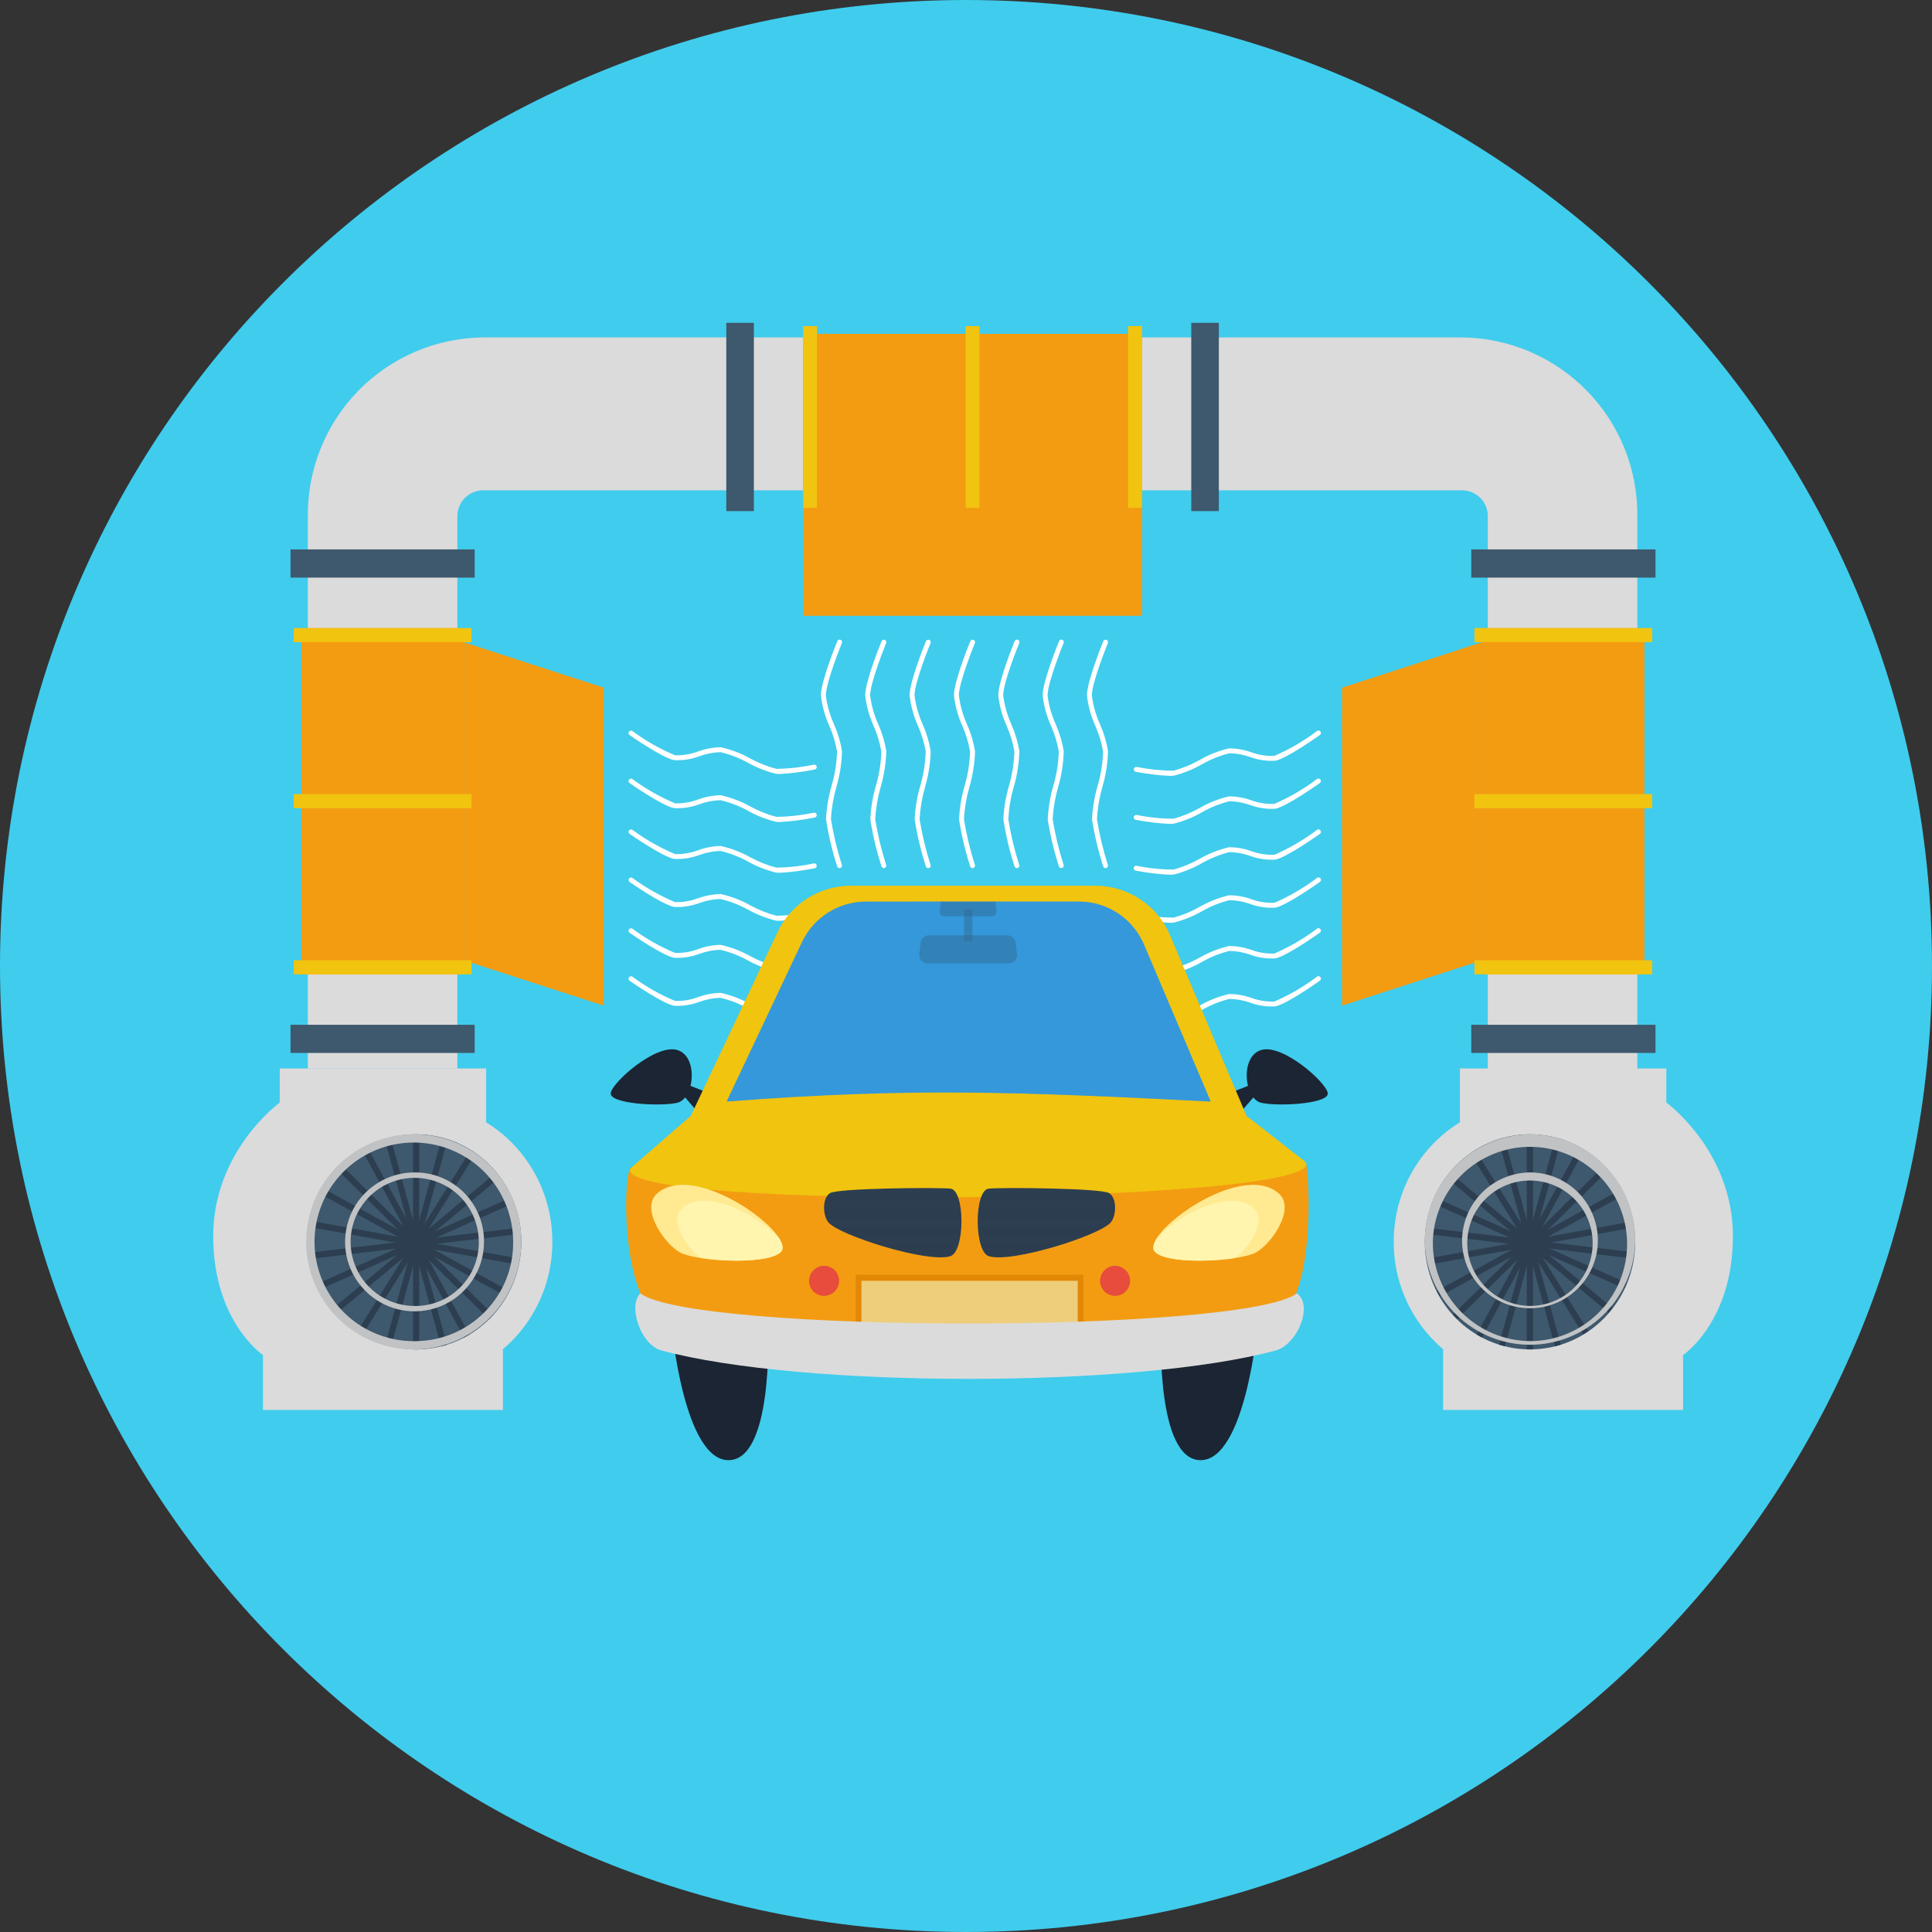 <svg width="40" height="40" viewBox="0 0 40 40" fill="none" xmlns="http://www.w3.org/2000/svg">
<rect x="0" y="0" width="40" height="40" fill="#333333" stroke="none"/>
<path d="M40 20C40 8.954 31.046 0 20 0C8.954 0 0 8.954 0 20C0 31.046 8.954 40 20 40C31.046 40 40 31.046 40 20Z" fill="#40CCED"/>
<path d="M16.147 21.111C16.119 21.111 16.091 21.11 16.063 21.106C15.864 21.057 15.672 20.982 15.492 20.882C15.31 20.781 15.116 20.705 14.913 20.658C14.768 20.664 14.624 20.691 14.488 20.74C14.319 20.804 14.138 20.833 13.957 20.824C13.713 20.776 13.063 20.325 13.036 20.306C13.03 20.302 13.025 20.297 13.022 20.292C13.018 20.286 13.016 20.28 13.014 20.273C13.013 20.266 13.013 20.26 13.015 20.253C13.016 20.247 13.019 20.24 13.023 20.235C13.027 20.229 13.032 20.225 13.037 20.221C13.043 20.217 13.049 20.215 13.056 20.214C13.062 20.212 13.069 20.213 13.076 20.214C13.082 20.215 13.089 20.218 13.094 20.222C13.367 20.424 13.663 20.592 13.976 20.723C14.141 20.728 14.305 20.701 14.459 20.642C14.608 20.588 14.764 20.559 14.922 20.556C15.137 20.604 15.344 20.683 15.536 20.791C15.707 20.884 15.889 20.956 16.077 21.005C16.336 21.001 16.594 20.971 16.847 20.918C16.854 20.916 16.86 20.916 16.867 20.917C16.874 20.918 16.881 20.921 16.886 20.924C16.892 20.928 16.897 20.933 16.901 20.939C16.905 20.944 16.907 20.951 16.909 20.957C16.91 20.964 16.91 20.971 16.909 20.978C16.907 20.985 16.904 20.991 16.9 20.997C16.896 21.002 16.891 21.007 16.886 21.011C16.88 21.014 16.873 21.017 16.866 21.018C16.629 21.066 16.389 21.097 16.147 21.111Z" fill="white"/>
<path d="M16.147 20.117C16.119 20.117 16.09 20.115 16.062 20.112C15.863 20.062 15.671 19.987 15.491 19.888C15.309 19.787 15.114 19.711 14.912 19.664C14.767 19.669 14.623 19.697 14.487 19.746C14.318 19.811 14.137 19.839 13.956 19.83C13.712 19.782 13.062 19.331 13.035 19.312C13.029 19.308 13.024 19.303 13.021 19.297C13.017 19.292 13.015 19.285 13.014 19.279C13.012 19.272 13.012 19.265 13.014 19.259C13.015 19.252 13.018 19.246 13.022 19.241C13.03 19.23 13.042 19.222 13.055 19.22C13.068 19.217 13.082 19.22 13.093 19.228C13.366 19.429 13.663 19.598 13.975 19.729C14.14 19.734 14.305 19.707 14.459 19.648C14.607 19.594 14.763 19.565 14.921 19.562C15.136 19.61 15.343 19.689 15.535 19.796C15.706 19.89 15.888 19.962 16.076 20.011C16.335 20.007 16.593 19.978 16.846 19.923C16.853 19.922 16.86 19.922 16.866 19.923C16.873 19.924 16.88 19.926 16.886 19.93C16.891 19.934 16.896 19.939 16.9 19.945C16.904 19.95 16.907 19.957 16.908 19.963C16.909 19.97 16.909 19.977 16.908 19.984C16.906 19.991 16.904 19.997 16.899 20.002C16.896 20.008 16.89 20.013 16.885 20.017C16.879 20.02 16.872 20.023 16.866 20.024C16.629 20.072 16.388 20.103 16.147 20.117Z" fill="white"/>
<path d="M16.146 19.064C16.118 19.065 16.09 19.063 16.062 19.06C15.863 19.01 15.671 18.935 15.491 18.836C15.309 18.734 15.114 18.659 14.911 18.612C14.766 18.617 14.623 18.645 14.487 18.694C14.317 18.758 14.136 18.787 13.956 18.777C13.711 18.73 13.062 18.279 13.034 18.26C13.024 18.252 13.017 18.24 13.015 18.227C13.013 18.214 13.016 18.201 13.024 18.19C13.031 18.179 13.043 18.172 13.056 18.169C13.068 18.166 13.082 18.169 13.093 18.176C13.366 18.377 13.662 18.546 13.975 18.677C14.14 18.682 14.304 18.654 14.458 18.595C14.607 18.542 14.763 18.513 14.921 18.51C15.136 18.558 15.343 18.636 15.535 18.744C15.706 18.838 15.887 18.91 16.076 18.959C16.334 18.955 16.592 18.925 16.846 18.871C16.852 18.87 16.859 18.869 16.866 18.871C16.873 18.872 16.879 18.874 16.885 18.878C16.891 18.882 16.896 18.887 16.9 18.892C16.903 18.898 16.906 18.904 16.907 18.911C16.909 18.918 16.909 18.925 16.907 18.932C16.906 18.938 16.903 18.945 16.899 18.95C16.895 18.956 16.89 18.961 16.884 18.964C16.878 18.968 16.872 18.97 16.865 18.971C16.628 19.02 16.388 19.051 16.146 19.064Z" fill="white"/>
<path d="M16.147 18.07C16.119 18.07 16.091 18.069 16.063 18.065C15.864 18.016 15.672 17.941 15.492 17.841C15.311 17.74 15.116 17.664 14.913 17.617C14.768 17.623 14.624 17.65 14.488 17.699C14.319 17.764 14.138 17.792 13.957 17.783C13.713 17.735 13.063 17.284 13.036 17.265C13.03 17.261 13.025 17.256 13.022 17.251C13.018 17.245 13.016 17.239 13.014 17.232C13.013 17.225 13.013 17.218 13.015 17.212C13.016 17.205 13.019 17.199 13.023 17.194C13.031 17.183 13.043 17.175 13.056 17.173C13.069 17.17 13.083 17.173 13.094 17.181C13.367 17.383 13.663 17.551 13.976 17.683C14.141 17.687 14.305 17.66 14.46 17.601C14.608 17.547 14.764 17.518 14.922 17.515C15.137 17.563 15.344 17.642 15.536 17.75C15.707 17.843 15.889 17.915 16.077 17.964C16.336 17.96 16.594 17.931 16.847 17.877C16.854 17.875 16.861 17.875 16.867 17.876C16.874 17.877 16.881 17.88 16.886 17.884C16.892 17.887 16.897 17.892 16.901 17.898C16.905 17.904 16.907 17.91 16.909 17.917C16.91 17.923 16.91 17.93 16.909 17.937C16.907 17.944 16.904 17.95 16.9 17.956C16.896 17.961 16.891 17.966 16.886 17.97C16.88 17.973 16.873 17.976 16.866 17.977C16.629 18.025 16.389 18.056 16.147 18.07Z" fill="white"/>
<path d="M16.147 17.019C16.119 17.019 16.091 17.018 16.063 17.014C15.864 16.965 15.672 16.89 15.492 16.79C15.311 16.689 15.116 16.613 14.913 16.567C14.768 16.572 14.625 16.599 14.488 16.648C14.319 16.713 14.138 16.741 13.957 16.732C13.713 16.685 13.063 16.233 13.036 16.214C13.03 16.21 13.025 16.205 13.022 16.2C13.018 16.194 13.016 16.188 13.014 16.181C13.013 16.174 13.013 16.168 13.015 16.161C13.016 16.155 13.019 16.148 13.023 16.143C13.031 16.132 13.043 16.124 13.056 16.122C13.069 16.119 13.083 16.122 13.094 16.13C13.367 16.332 13.664 16.5 13.976 16.632C14.141 16.637 14.305 16.609 14.46 16.55C14.608 16.496 14.764 16.467 14.922 16.464C15.137 16.512 15.344 16.591 15.536 16.698C15.707 16.792 15.889 16.864 16.077 16.913C16.336 16.909 16.594 16.88 16.847 16.826C16.854 16.824 16.861 16.824 16.867 16.825C16.874 16.826 16.881 16.829 16.886 16.832C16.892 16.836 16.897 16.841 16.901 16.847C16.905 16.852 16.907 16.859 16.909 16.866C16.91 16.872 16.91 16.879 16.909 16.886C16.907 16.893 16.904 16.899 16.9 16.905C16.896 16.91 16.891 16.915 16.886 16.919C16.88 16.922 16.873 16.925 16.866 16.926C16.629 16.974 16.389 17.005 16.147 17.019Z" fill="white"/>
<path d="M16.148 16.025C16.119 16.025 16.091 16.023 16.063 16.02C15.864 15.971 15.672 15.895 15.492 15.796C15.31 15.695 15.115 15.619 14.913 15.572C14.768 15.578 14.624 15.605 14.488 15.654C14.319 15.719 14.138 15.747 13.957 15.738C13.713 15.69 13.063 15.239 13.036 15.22C13.03 15.216 13.025 15.211 13.022 15.206C13.018 15.2 13.016 15.194 13.014 15.187C13.013 15.18 13.013 15.174 13.015 15.167C13.016 15.16 13.019 15.154 13.023 15.149C13.031 15.138 13.043 15.13 13.056 15.128C13.069 15.125 13.083 15.128 13.094 15.136C13.367 15.338 13.663 15.506 13.976 15.637C14.141 15.642 14.305 15.614 14.46 15.556C14.608 15.502 14.764 15.473 14.922 15.47C15.137 15.518 15.344 15.597 15.536 15.705C15.707 15.798 15.889 15.87 16.077 15.919C16.336 15.915 16.594 15.886 16.847 15.832C16.854 15.83 16.861 15.83 16.867 15.831C16.874 15.832 16.881 15.835 16.886 15.838C16.892 15.842 16.897 15.847 16.901 15.853C16.905 15.858 16.907 15.865 16.909 15.872C16.91 15.878 16.91 15.885 16.909 15.892C16.907 15.899 16.904 15.905 16.9 15.911C16.896 15.916 16.891 15.921 16.886 15.925C16.88 15.928 16.873 15.931 16.866 15.932C16.629 15.98 16.389 16.011 16.148 16.025Z" fill="white"/>
<path d="M24.215 21.149C23.98 21.138 23.745 21.11 23.513 21.065C23.506 21.064 23.5 21.061 23.495 21.057C23.489 21.054 23.484 21.049 23.48 21.043C23.473 21.032 23.47 21.018 23.473 21.005C23.475 20.991 23.483 20.98 23.494 20.972C23.506 20.965 23.519 20.962 23.533 20.964C23.784 21.015 24.041 21.041 24.297 21.042C24.485 20.991 24.666 20.916 24.835 20.821C25.026 20.711 25.232 20.63 25.446 20.58C25.602 20.58 25.758 20.607 25.906 20.66C26.059 20.716 26.222 20.742 26.386 20.735C26.698 20.6 26.992 20.428 27.264 20.223C27.269 20.218 27.276 20.215 27.282 20.213C27.289 20.211 27.296 20.21 27.303 20.211C27.311 20.212 27.317 20.215 27.323 20.218C27.329 20.222 27.335 20.227 27.339 20.233C27.343 20.238 27.346 20.245 27.347 20.252C27.349 20.259 27.348 20.266 27.347 20.273C27.345 20.28 27.342 20.287 27.338 20.292C27.334 20.298 27.329 20.303 27.323 20.306C27.295 20.326 26.649 20.785 26.407 20.835C26.227 20.847 26.047 20.82 25.879 20.757C25.743 20.71 25.6 20.684 25.456 20.681C25.255 20.731 25.061 20.808 24.881 20.912C24.703 21.013 24.512 21.091 24.313 21.143C24.281 21.148 24.248 21.15 24.215 21.149Z" fill="white"/>
<path d="M24.216 20.156C23.98 20.144 23.745 20.116 23.513 20.071C23.5 20.068 23.489 20.06 23.482 20.049C23.475 20.038 23.472 20.024 23.475 20.011C23.477 19.998 23.485 19.987 23.495 19.979C23.506 19.971 23.52 19.968 23.533 19.97C23.785 20.021 24.041 20.047 24.298 20.048C24.485 19.997 24.666 19.923 24.836 19.827C25.026 19.717 25.232 19.636 25.446 19.586C25.602 19.586 25.758 19.613 25.906 19.666C26.059 19.723 26.223 19.748 26.386 19.741C26.698 19.606 26.993 19.434 27.264 19.229C27.27 19.224 27.276 19.221 27.283 19.219C27.289 19.217 27.297 19.216 27.304 19.217C27.311 19.218 27.317 19.221 27.323 19.224C27.33 19.228 27.335 19.233 27.339 19.238C27.343 19.244 27.346 19.251 27.347 19.258C27.349 19.265 27.349 19.272 27.347 19.279C27.346 19.286 27.343 19.293 27.338 19.298C27.334 19.304 27.329 19.309 27.323 19.312C27.295 19.332 26.649 19.791 26.407 19.842C26.227 19.853 26.047 19.826 25.879 19.764C25.743 19.716 25.601 19.69 25.457 19.687C25.255 19.737 25.061 19.814 24.881 19.918C24.703 20.02 24.512 20.097 24.313 20.149C24.281 20.154 24.248 20.156 24.216 20.156Z" fill="white"/>
<path d="M24.215 19.105C23.98 19.094 23.745 19.066 23.513 19.021C23.506 19.02 23.5 19.017 23.495 19.013C23.489 19.01 23.484 19.005 23.48 18.999C23.477 18.994 23.474 18.987 23.473 18.981C23.471 18.974 23.471 18.967 23.473 18.961C23.474 18.954 23.477 18.948 23.48 18.942C23.484 18.937 23.489 18.932 23.494 18.928C23.5 18.924 23.506 18.922 23.513 18.92C23.519 18.919 23.526 18.919 23.533 18.92C23.784 18.971 24.041 18.997 24.297 18.998C24.485 18.947 24.666 18.873 24.835 18.777C25.026 18.667 25.232 18.586 25.446 18.536C25.602 18.536 25.758 18.563 25.906 18.616C26.059 18.673 26.223 18.698 26.386 18.691C26.698 18.556 26.992 18.384 27.264 18.179C27.269 18.174 27.276 18.171 27.283 18.168C27.29 18.166 27.297 18.166 27.304 18.166C27.311 18.167 27.318 18.17 27.324 18.173C27.33 18.177 27.336 18.182 27.34 18.188C27.344 18.194 27.347 18.201 27.348 18.208C27.35 18.215 27.349 18.222 27.348 18.229C27.346 18.236 27.343 18.243 27.339 18.248C27.334 18.254 27.329 18.259 27.323 18.262C27.295 18.282 26.649 18.741 26.407 18.792C26.227 18.803 26.047 18.776 25.879 18.714C25.743 18.666 25.6 18.64 25.456 18.637C25.255 18.687 25.061 18.765 24.881 18.868C24.703 18.97 24.512 19.047 24.313 19.099C24.281 19.104 24.248 19.106 24.215 19.105Z" fill="white"/>
<path d="M24.215 18.11C23.98 18.099 23.745 18.07 23.513 18.026C23.506 18.025 23.5 18.022 23.495 18.018C23.489 18.015 23.484 18.01 23.48 18.004C23.473 17.993 23.47 17.979 23.473 17.966C23.475 17.953 23.483 17.941 23.494 17.933C23.506 17.926 23.519 17.923 23.533 17.925C23.784 17.977 24.041 18.003 24.297 18.003C24.485 17.952 24.666 17.878 24.835 17.782C25.026 17.672 25.232 17.591 25.446 17.541C25.602 17.541 25.758 17.568 25.906 17.621C26.059 17.677 26.222 17.703 26.386 17.697C26.698 17.561 26.992 17.389 27.264 17.184C27.269 17.179 27.276 17.176 27.282 17.174C27.289 17.172 27.296 17.171 27.303 17.172C27.311 17.173 27.317 17.176 27.323 17.179C27.329 17.183 27.335 17.188 27.339 17.194C27.343 17.199 27.346 17.206 27.347 17.213C27.349 17.22 27.348 17.227 27.347 17.234C27.345 17.241 27.342 17.247 27.338 17.253C27.334 17.259 27.329 17.264 27.323 17.267C27.295 17.287 26.649 17.746 26.407 17.797C26.227 17.808 26.047 17.782 25.879 17.719C25.743 17.671 25.6 17.645 25.456 17.642C25.255 17.692 25.061 17.77 24.881 17.873C24.703 17.974 24.512 18.052 24.313 18.104C24.281 18.109 24.248 18.111 24.215 18.11Z" fill="white"/>
<path d="M24.215 17.058C23.979 17.046 23.744 17.018 23.512 16.973C23.499 16.97 23.488 16.962 23.481 16.951C23.474 16.94 23.471 16.927 23.474 16.913C23.476 16.901 23.484 16.889 23.494 16.881C23.505 16.874 23.519 16.87 23.532 16.872C23.784 16.924 24.04 16.95 24.297 16.951C24.484 16.899 24.665 16.825 24.835 16.729C25.025 16.619 25.231 16.538 25.445 16.488C25.602 16.489 25.757 16.516 25.905 16.568C26.058 16.625 26.222 16.65 26.385 16.643C26.697 16.508 26.992 16.336 27.263 16.131C27.268 16.127 27.275 16.123 27.282 16.121C27.288 16.119 27.296 16.119 27.303 16.12C27.31 16.12 27.317 16.123 27.323 16.127C27.329 16.13 27.334 16.135 27.338 16.141C27.342 16.147 27.345 16.153 27.346 16.16C27.348 16.167 27.348 16.174 27.346 16.181C27.345 16.188 27.341 16.195 27.337 16.201C27.333 16.206 27.328 16.211 27.322 16.215C27.294 16.234 26.648 16.693 26.406 16.744C26.226 16.755 26.047 16.728 25.878 16.666C25.742 16.618 25.599 16.592 25.456 16.589C25.254 16.639 25.06 16.717 24.88 16.82C24.702 16.922 24.511 16.999 24.312 17.051C24.28 17.056 24.247 17.058 24.215 17.058Z" fill="white"/>
<path d="M24.216 16.064C23.98 16.052 23.745 16.023 23.513 15.979C23.5 15.976 23.489 15.968 23.482 15.957C23.475 15.946 23.472 15.932 23.475 15.919C23.477 15.906 23.485 15.895 23.495 15.887C23.506 15.88 23.52 15.876 23.533 15.878C23.785 15.929 24.041 15.955 24.298 15.956C24.485 15.905 24.666 15.831 24.836 15.735C25.026 15.625 25.232 15.544 25.446 15.494C25.602 15.495 25.758 15.522 25.906 15.574C26.059 15.631 26.223 15.656 26.386 15.649C26.698 15.514 26.993 15.342 27.264 15.137C27.27 15.133 27.276 15.129 27.283 15.127C27.289 15.125 27.297 15.124 27.304 15.125C27.311 15.126 27.317 15.129 27.323 15.132C27.33 15.136 27.335 15.141 27.339 15.147C27.343 15.152 27.346 15.159 27.347 15.166C27.349 15.173 27.349 15.18 27.347 15.187C27.346 15.194 27.343 15.201 27.338 15.206C27.334 15.212 27.329 15.217 27.323 15.22C27.295 15.24 26.649 15.699 26.407 15.75C26.227 15.761 26.047 15.735 25.879 15.672C25.743 15.624 25.601 15.598 25.457 15.595C25.255 15.645 25.061 15.723 24.881 15.826C24.703 15.928 24.512 16.005 24.313 16.057C24.281 16.062 24.248 16.064 24.216 16.064Z" fill="white"/>
<path d="M14.101 22.625L14.457 23.036L14.658 22.625L14.219 22.451L14.101 22.625Z" fill="#1B2533"/>
<path d="M12.644 22.634C12.666 22.416 13.571 21.61 14.018 21.738C14.466 21.866 14.38 22.756 14.015 22.834C13.649 22.912 12.622 22.852 12.644 22.634Z" fill="#1B2533"/>
<path d="M26.033 22.625L25.677 23.036L25.476 22.625L25.914 22.451L26.033 22.625Z" fill="#1B2533"/>
<path d="M27.49 22.634C27.468 22.416 26.563 21.61 26.116 21.738C25.668 21.866 25.754 22.756 26.119 22.834C26.485 22.912 27.512 22.852 27.49 22.634Z" fill="#1B2533"/>
<path d="M14.303 23.101L16.098 19.3C16.234 19.012 16.448 18.769 16.717 18.599C16.986 18.428 17.297 18.338 17.616 18.338H22.679C23.009 18.338 23.331 18.435 23.605 18.617C23.88 18.799 24.095 19.058 24.224 19.361L25.808 23.101C21.416 23.538 18.819 23.397 14.303 23.101Z" fill="#F1C40F"/>
<path d="M27.034 24.061C26.965 23.915 20.047 24.293 20.047 24.293C20.047 24.293 13.124 24.098 13.056 24.185C12.887 24.371 12.846 27.186 13.886 27.467C14.964 27.759 15.754 27.997 20.055 28.033C24.356 27.996 25.145 27.759 26.224 27.467C27.302 27.175 27.103 24.206 27.034 24.061Z" fill="#F39C12"/>
<path d="M15.043 22.807L16.605 19.503C16.724 19.253 16.911 19.041 17.145 18.893C17.379 18.745 17.65 18.666 17.927 18.666H22.339C22.626 18.666 22.907 18.75 23.147 18.909C23.386 19.067 23.573 19.292 23.686 19.556L25.066 22.806C21.186 22.609 18.922 22.509 15.043 22.807Z" fill="#3498DB"/>
<path d="M13.056 24.186L14.303 23.102H25.807L27.035 24.061C27.509 24.928 12.588 25.081 13.056 24.186Z" fill="#F1C40F"/>
<path d="M13.906 27.471C13.906 27.471 14.16 30.231 15.083 30.231C16.006 30.231 15.902 27.574 15.902 27.574L13.906 27.471Z" fill="#1B2533"/>
<path d="M26.034 27.471C26.034 27.471 25.781 30.231 24.857 30.231C23.934 30.231 24.038 27.574 24.038 27.574L26.034 27.471Z" fill="#1B2533"/>
<path d="M22.432 26.391H17.715V27.599H22.432V26.391Z" fill="#E28805"/>
<path d="M22.313 26.518H17.835V27.571H22.313V26.518Z" fill="#EFCE7B"/>
<path d="M13.257 26.777C12.995 27.04 13.264 27.843 13.692 27.959C16.586 28.744 23.52 28.745 26.417 27.959C26.845 27.843 27.203 27.04 26.852 26.777C25.752 27.608 14.362 27.612 13.257 26.777Z" fill="#DBDBDB"/>
<path d="M19.676 24.609C19.982 24.637 19.983 25.91 19.676 26.008C19.201 26.158 17.35 25.569 17.146 25.302C17.033 25.156 17.021 24.804 17.185 24.702C17.348 24.6 19.37 24.582 19.676 24.609Z" fill="#2C3E50"/>
<g style="mix-blend-mode:multiply" opacity="0.3">
<g style="mix-blend-mode:multiply" opacity="0.3">
<path d="M19.794 24.701H17.192C17.19 24.702 17.189 24.702 17.187 24.703C17.156 24.726 17.13 24.755 17.11 24.788C17.09 24.822 17.078 24.859 17.073 24.898H19.868C19.854 24.829 19.829 24.762 19.794 24.701Z" fill="#2C3E50"/>
</g>
<g style="mix-blend-mode:multiply" opacity="0.3">
<path d="M19.892 25.051H17.064C17.068 25.119 17.085 25.185 17.113 25.247H19.905C19.904 25.18 19.9 25.114 19.892 25.051Z" fill="#2C3E50"/>
</g>
<g style="mix-blend-mode:multiply" opacity="0.3">
<path d="M19.849 25.748H18.104C18.34 25.825 18.591 25.893 18.826 25.944H19.756C19.8 25.886 19.831 25.819 19.849 25.748Z" fill="#2C3E50"/>
</g>
<g style="mix-blend-mode:multiply" opacity="0.3">
<path d="M19.904 25.398H17.27C17.401 25.475 17.539 25.54 17.681 25.595H19.883C19.893 25.53 19.9 25.464 19.904 25.398Z" fill="#2C3E50"/>
</g>
</g>
<path d="M20.472 24.609C20.166 24.637 20.165 25.91 20.472 26.008C20.947 26.158 22.798 25.569 23.003 25.302C23.115 25.156 23.127 24.804 22.963 24.702C22.8 24.6 20.778 24.582 20.472 24.609Z" fill="#2C3E50"/>
<g style="mix-blend-mode:multiply" opacity="0.3">
<g style="mix-blend-mode:multiply" opacity="0.3">
<path d="M20.356 24.701H22.958C22.96 24.702 22.961 24.702 22.963 24.703C22.994 24.726 23.02 24.755 23.04 24.788C23.06 24.822 23.072 24.859 23.077 24.898H20.282C20.296 24.829 20.321 24.762 20.356 24.701Z" fill="#2C3E50"/>
</g>
<g style="mix-blend-mode:multiply" opacity="0.3">
<path d="M20.256 25.051H23.083C23.079 25.119 23.063 25.185 23.035 25.247H20.243C20.244 25.18 20.248 25.114 20.256 25.051Z" fill="#2C3E50"/>
</g>
<g style="mix-blend-mode:multiply" opacity="0.3">
<path d="M20.299 25.748H22.044C21.808 25.825 21.556 25.893 21.322 25.944H20.392C20.348 25.886 20.317 25.819 20.299 25.748Z" fill="#2C3E50"/>
</g>
<g style="mix-blend-mode:multiply" opacity="0.3">
<path d="M20.245 25.398H22.879C22.747 25.475 22.61 25.54 22.467 25.595H20.266C20.256 25.53 20.249 25.464 20.245 25.398Z" fill="#2C3E50"/>
</g>
</g>
<path d="M17.372 26.518C17.372 26.58 17.354 26.64 17.32 26.691C17.286 26.742 17.237 26.782 17.18 26.806C17.123 26.829 17.061 26.835 17 26.823C16.94 26.811 16.885 26.782 16.841 26.738C16.798 26.695 16.768 26.639 16.756 26.579C16.744 26.519 16.75 26.456 16.774 26.399C16.797 26.342 16.837 26.294 16.888 26.259C16.939 26.225 17 26.207 17.061 26.207C17.102 26.207 17.143 26.215 17.18 26.231C17.218 26.246 17.252 26.269 17.281 26.298C17.31 26.327 17.333 26.361 17.349 26.399C17.364 26.437 17.372 26.477 17.372 26.518Z" fill="#E74C3C"/>
<path d="M23.398 26.518C23.398 26.58 23.38 26.64 23.345 26.691C23.311 26.742 23.263 26.782 23.206 26.806C23.149 26.829 23.086 26.835 23.026 26.823C22.965 26.811 22.91 26.782 22.866 26.738C22.823 26.695 22.793 26.639 22.781 26.579C22.769 26.519 22.776 26.456 22.799 26.399C22.823 26.342 22.863 26.294 22.914 26.259C22.965 26.225 23.025 26.207 23.087 26.207C23.169 26.207 23.248 26.24 23.306 26.299C23.365 26.357 23.398 26.436 23.398 26.518Z" fill="#E74C3C"/>
<path d="M13.603 24.712C13.261 25.017 13.732 25.729 14.074 25.928C14.383 26.108 15.851 26.205 16.161 25.928C16.526 25.601 14.404 23.999 13.603 24.712Z" fill="#FFEA92"/>
<path d="M14.125 25.015C13.836 25.273 14.233 25.873 14.523 26.042C14.527 26.045 14.534 26.047 14.539 26.05C15.098 26.132 15.935 26.129 16.161 25.927C16.231 25.864 16.208 25.753 16.12 25.621C15.675 25.158 14.612 24.581 14.125 25.015Z" fill="#FFF5AE"/>
<path d="M26.478 24.712C26.821 25.017 26.35 25.729 26.008 25.928C25.699 26.108 24.231 26.205 23.921 25.928C23.555 25.601 25.677 23.999 26.478 24.712Z" fill="#FFEA92"/>
<path d="M25.956 25.015C26.246 25.273 25.848 25.873 25.558 26.042C25.554 26.045 25.547 26.047 25.542 26.05C24.983 26.132 24.146 26.129 23.921 25.927C23.85 25.864 23.873 25.753 23.96 25.621C24.406 25.158 25.47 24.581 25.956 25.015Z" fill="#FFF5AE"/>
<g style="mix-blend-mode:multiply" opacity="0.4">
<path d="M19.903 22.621C21.489 22.63 23.062 22.705 25.065 22.808L23.681 19.566C23.57 19.3 23.383 19.073 23.143 18.913C22.903 18.753 22.621 18.668 22.333 18.668H18.898C19.397 19.939 19.735 21.267 19.903 22.621Z" fill="#3498DB"/>
</g>
<g opacity="0.5">
<path opacity="0.5" d="M20.632 18.867C20.634 18.88 20.633 18.893 20.629 18.906C20.625 18.918 20.618 18.929 20.61 18.939C20.601 18.948 20.59 18.956 20.579 18.962C20.567 18.967 20.554 18.97 20.541 18.97H19.548C19.535 18.97 19.522 18.967 19.51 18.962C19.499 18.956 19.488 18.948 19.48 18.939C19.471 18.929 19.464 18.918 19.46 18.906C19.456 18.893 19.455 18.88 19.457 18.867L19.479 18.668H20.611L20.632 18.867Z" fill="#2C3E50"/>
<path opacity="0.5" d="M20.132 18.824H19.958V19.482H20.132V18.824Z" fill="#2C3E50"/>
<path opacity="0.5" d="M21.055 19.75C21.058 19.775 21.056 19.8 21.048 19.824C21.04 19.848 21.028 19.87 21.011 19.889C20.994 19.907 20.974 19.922 20.951 19.933C20.928 19.943 20.903 19.948 20.878 19.948H19.212C19.187 19.948 19.162 19.943 19.139 19.933C19.116 19.922 19.095 19.907 19.079 19.889C19.062 19.87 19.049 19.848 19.042 19.824C19.034 19.8 19.032 19.775 19.034 19.75L19.06 19.521C19.065 19.478 19.086 19.438 19.119 19.409C19.151 19.379 19.194 19.363 19.237 19.363H20.852C20.896 19.363 20.939 19.379 20.971 19.409C21.004 19.438 21.025 19.478 21.03 19.521L21.055 19.75Z" fill="#2C3E50"/>
</g>
<path d="M33.899 22.33H30.803V10.69C30.805 10.549 30.75 10.413 30.651 10.312C30.552 10.211 30.418 10.153 30.276 10.151H9.996C9.855 10.153 9.72 10.211 9.622 10.312C9.523 10.413 9.468 10.549 9.469 10.69V22.124H6.373V10.69C6.364 9.719 6.74 8.784 7.419 8.089C8.098 7.395 9.025 6.998 9.996 6.986H30.276C31.247 6.998 32.174 7.395 32.853 8.089C33.533 8.784 33.909 9.719 33.899 10.69L33.899 22.33Z" fill="#DBDBDB"/>
<path d="M23.642 10.152H16.63V12.749H23.642V10.152Z" fill="#F39C12"/>
<g style="mix-blend-mode:multiply" opacity="0.3">
<path d="M23.642 10.152H16.63V10.894H23.642V10.152Z" fill="#F39C12"/>
</g>
<path d="M15.608 6.684H15.037V10.582H15.608V6.684Z" fill="#3E586D"/>
<path d="M25.235 6.684H24.664V10.582H25.235V6.684Z" fill="#3E586D"/>
<path d="M23.642 6.912H16.63V10.349H23.642V6.912Z" fill="#F39C12"/>
<path d="M16.915 6.752H16.63V10.514H16.915V6.752Z" fill="#F1C40F"/>
<path d="M20.279 6.752H19.993V10.514H20.279V6.752Z" fill="#F1C40F"/>
<path d="M23.642 6.752H23.356V10.514H23.642V6.752Z" fill="#F1C40F"/>
<g style="mix-blend-mode:multiply" opacity="0.3">
<path d="M17.49 11.809H17.273V12.748H17.49V11.809Z" fill="#F39C12"/>
</g>
<g style="mix-blend-mode:multiply" opacity="0.3">
<path d="M18.408 11.809H18.19V12.748H18.408V11.809Z" fill="#F39C12"/>
</g>
<g style="mix-blend-mode:multiply" opacity="0.3">
<path d="M19.326 11.809H19.108V12.748H19.326V11.809Z" fill="#F39C12"/>
</g>
<g style="mix-blend-mode:multiply" opacity="0.3">
<path d="M20.245 11.809H20.027V12.748H20.245V11.809Z" fill="#F39C12"/>
</g>
<g style="mix-blend-mode:multiply" opacity="0.3">
<path d="M21.163 11.809H20.945V12.748H21.163V11.809Z" fill="#F39C12"/>
</g>
<g style="mix-blend-mode:multiply" opacity="0.3">
<path d="M22.081 11.809H21.863V12.748H22.081V11.809Z" fill="#F39C12"/>
</g>
<g style="mix-blend-mode:multiply" opacity="0.3">
<path d="M22.999 11.809H22.781V12.748H22.999V11.809Z" fill="#F39C12"/>
</g>
<path d="M27.785 20.821L30.685 19.881V13.297L27.785 14.237V20.821Z" fill="#F39C12"/>
<g style="mix-blend-mode:multiply" opacity="0.3">
<path d="M30.039 13.504L30.684 13.295V19.88L30.039 20.089V13.504Z" fill="#F39C12"/>
</g>
<g style="mix-blend-mode:multiply" opacity="0.3">
<path d="M28.568 19.97L27.786 20.238V19.923L28.568 19.654V19.97Z" fill="#F39C12"/>
</g>
<g style="mix-blend-mode:multiply" opacity="0.3">
<path d="M28.568 18.956L27.786 19.225V18.91L28.568 18.641V18.956Z" fill="#F39C12"/>
</g>
<g style="mix-blend-mode:multiply" opacity="0.3">
<path d="M28.568 17.944L27.786 18.213V17.898L28.568 17.629V17.944Z" fill="#F39C12"/>
</g>
<g style="mix-blend-mode:multiply" opacity="0.3">
<path d="M28.568 16.933L27.786 17.202V16.886L28.568 16.617V16.933Z" fill="#F39C12"/>
</g>
<g style="mix-blend-mode:multiply" opacity="0.3">
<path d="M28.568 15.919L27.786 16.188V15.872L28.568 15.604V15.919Z" fill="#F39C12"/>
</g>
<g style="mix-blend-mode:multiply" opacity="0.3">
<path d="M28.568 14.907L27.786 15.176V14.861L28.568 14.592V14.907Z" fill="#F39C12"/>
</g>
<path d="M34.275 21.217H30.461V21.8H34.275V21.217Z" fill="#3E586D"/>
<path d="M34.275 11.375H30.461V11.959H34.275V11.375Z" fill="#3E586D"/>
<path d="M34.047 13.004H30.685V20.172H34.047V13.004Z" fill="#F39C12"/>
<path d="M34.207 19.881H30.527V20.173H34.207V19.881Z" fill="#F1C40F"/>
<path d="M34.207 16.441H30.527V16.733H34.207V16.441Z" fill="#F1C40F"/>
<path d="M34.207 13.004H30.527V13.296H34.207V13.004Z" fill="#F1C40F"/>
<path d="M12.501 20.821L9.602 19.881V13.297L12.501 14.237V20.821Z" fill="#F39C12"/>
<g style="mix-blend-mode:multiply" opacity="0.3">
<path d="M10.247 13.505L9.602 13.297V19.882L10.247 20.091V13.505Z" fill="#F39C12"/>
</g>
<path d="M9.828 21.217H6.015V21.8H9.828V21.217Z" fill="#3E586D"/>
<path d="M9.828 11.375H6.015V11.959H9.828V11.375Z" fill="#3E586D"/>
<path d="M9.6 13.004H6.238V20.172H9.6V13.004Z" fill="#F39C12"/>
<path d="M9.762 19.881H6.082V20.173H9.762V19.881Z" fill="#F1C40F"/>
<path d="M9.762 16.441H6.082V16.733H9.762V16.441Z" fill="#F1C40F"/>
<path d="M9.762 13.004H6.082V13.296H9.762V13.004Z" fill="#F1C40F"/>
<g style="mix-blend-mode:multiply" opacity="0.3">
<path d="M11.719 19.97L12.501 20.238V19.923L11.719 19.654V19.97Z" fill="#F39C12"/>
</g>
<g style="mix-blend-mode:multiply" opacity="0.3">
<path d="M11.719 18.956L12.501 19.225V18.91L11.719 18.641V18.956Z" fill="#F39C12"/>
</g>
<g style="mix-blend-mode:multiply" opacity="0.3">
<path d="M11.719 17.944L12.501 18.213V17.898L11.719 17.629V17.944Z" fill="#F39C12"/>
</g>
<g style="mix-blend-mode:multiply" opacity="0.3">
<path d="M11.719 16.933L12.501 17.202V16.886L11.719 16.617V16.933Z" fill="#F39C12"/>
</g>
<g style="mix-blend-mode:multiply" opacity="0.3">
<path d="M11.719 15.919L12.501 16.188V15.872L11.719 15.604V15.919Z" fill="#F39C12"/>
</g>
<g style="mix-blend-mode:multiply" opacity="0.3">
<path d="M11.719 14.907L12.501 15.176V14.861L11.719 14.592V14.907Z" fill="#F39C12"/>
</g>
<path d="M10.065 22.121H5.792V23.333H10.065V22.121Z" fill="#DBDBDB"/>
<path d="M10.412 27.885H5.445V29.191H10.412V27.885Z" fill="#DBDBDB"/>
<path d="M8.614 28.596C10.172 28.596 11.436 27.304 11.436 25.711C11.436 24.118 10.172 22.826 8.614 22.826C7.055 22.826 5.792 24.118 5.792 25.711C5.792 27.304 7.055 28.596 8.614 28.596Z" fill="#DBDBDB"/>
<path d="M5.793 22.826C5.793 22.826 4.414 23.826 4.414 25.595C4.414 27.364 5.446 28.056 5.446 28.056L9.034 28.596V22.826H5.793Z" fill="#DBDBDB"/>
<path d="M8.615 27.938C9.818 27.938 10.793 26.941 10.793 25.711C10.793 24.481 9.818 23.484 8.615 23.484C7.412 23.484 6.437 24.481 6.437 25.711C6.437 26.941 7.412 27.938 8.615 27.938Z" fill="#3E586D"/>
<path d="M8.678 23.537H8.553V27.938H8.678V23.537Z" fill="#2C3E50"/>
<path d="M8.098 27.875L7.977 27.84L9.134 23.602L9.255 23.636L8.098 27.875Z" fill="#2C3E50"/>
<path d="M7.511 27.626L7.405 27.557L9.72 23.848L9.826 23.917L7.511 27.626Z" fill="#2C3E50"/>
<path d="M6.986 27.177L6.907 27.078L10.245 24.299L10.325 24.398L6.986 27.177Z" fill="#2C3E50"/>
<path d="M6.667 26.677L6.617 26.559L10.563 24.801L10.614 24.918L6.667 26.677Z" fill="#2C3E50"/>
<path d="M6.485 26.055L6.471 25.927L10.747 25.42L10.761 25.547L6.485 26.055Z" fill="#2C3E50"/>
<path d="M6.485 25.418L6.507 25.291L10.746 26.058L10.725 26.184L6.485 25.418Z" fill="#2C3E50"/>
<path d="M6.691 24.75L6.751 24.637L10.54 26.728L10.48 26.841L6.691 24.75Z" fill="#2C3E50"/>
<path d="M7.023 24.257L7.111 24.164L10.21 27.219L10.123 27.311L7.023 24.257Z" fill="#2C3E50"/>
<path d="M7.514 23.848L7.623 23.785L9.718 27.629L9.608 27.692L7.514 23.848Z" fill="#2C3E50"/>
<path d="M7.979 23.634L8.099 23.6L9.252 27.84L9.131 27.874L7.979 23.634Z" fill="#2C3E50"/>
<path d="M8.615 24.274C8.329 24.267 8.048 24.346 7.807 24.501C7.566 24.655 7.377 24.877 7.263 25.139C7.15 25.401 7.117 25.692 7.168 25.973C7.22 26.254 7.355 26.513 7.555 26.717C7.754 26.922 8.011 27.062 8.291 27.12C8.57 27.178 8.861 27.151 9.126 27.044C9.39 26.936 9.617 26.751 9.776 26.514C9.936 26.277 10.021 25.997 10.021 25.712C10.025 25.334 9.879 24.971 9.616 24.701C9.352 24.432 8.992 24.278 8.615 24.274ZM8.615 27.039C8.351 27.044 8.092 26.971 7.87 26.829C7.648 26.687 7.473 26.482 7.369 26.24C7.264 25.998 7.233 25.73 7.281 25.471C7.329 25.212 7.453 24.973 7.638 24.784C7.822 24.596 8.058 24.467 8.317 24.413C8.575 24.36 8.843 24.384 9.087 24.484C9.331 24.583 9.54 24.753 9.687 24.972C9.834 25.191 9.913 25.448 9.913 25.712C9.917 26.06 9.782 26.395 9.538 26.644C9.295 26.893 8.963 27.035 8.615 27.039Z" fill="#C0C2C4"/>
<path d="M8.614 23.485C8.172 23.475 7.736 23.598 7.364 23.836C6.991 24.075 6.698 24.419 6.522 24.825C6.346 25.231 6.295 25.681 6.375 26.116C6.455 26.551 6.664 26.953 6.973 27.269C7.282 27.585 7.679 27.802 8.113 27.892C8.546 27.982 8.996 27.941 9.406 27.774C9.816 27.607 10.166 27.321 10.413 26.954C10.66 26.587 10.792 26.154 10.792 25.712C10.799 25.127 10.573 24.565 10.164 24.147C9.756 23.73 9.198 23.491 8.614 23.485ZM8.614 27.767C8.205 27.776 7.803 27.663 7.459 27.443C7.115 27.223 6.845 26.905 6.682 26.53C6.519 26.155 6.472 25.741 6.546 25.339C6.62 24.937 6.812 24.566 7.098 24.274C7.383 23.982 7.75 23.781 8.15 23.698C8.55 23.615 8.966 23.653 9.344 23.808C9.722 23.962 10.046 24.225 10.274 24.564C10.502 24.904 10.624 25.303 10.624 25.712C10.63 26.25 10.421 26.77 10.044 27.155C9.668 27.541 9.153 27.761 8.614 27.767Z" fill="#C0C2C4"/>
<path d="M34.499 22.121H30.226V23.333H34.499V22.121Z" fill="#DBDBDB"/>
<path d="M34.846 27.885H29.879V29.191H34.846V27.885Z" fill="#DBDBDB"/>
<path d="M31.676 28.596C33.235 28.596 34.498 27.304 34.498 25.711C34.498 24.118 33.235 22.826 31.676 22.826C30.118 22.826 28.855 24.118 28.855 25.711C28.855 27.304 30.118 28.596 31.676 28.596Z" fill="#DBDBDB"/>
<path d="M34.499 22.826C34.499 22.826 35.878 23.826 35.878 25.595C35.878 27.364 34.846 28.056 34.846 28.056L31.258 28.596V22.826H34.499Z" fill="#DBDBDB"/>
<path d="M31.677 27.938C32.88 27.938 33.855 26.941 33.855 25.711C33.855 24.481 32.88 23.484 31.677 23.484C30.474 23.484 29.499 24.481 29.499 25.711C29.499 26.941 30.474 27.938 31.677 27.938Z" fill="#3E586D"/>
<path d="M31.737 23.537H31.611V27.938H31.737V23.537Z" fill="#2C3E50"/>
<path d="M32.193 27.875L32.314 27.84L31.156 23.602L31.035 23.636L32.193 27.875Z" fill="#2C3E50"/>
<path d="M32.779 27.627L32.885 27.558L30.57 23.848L30.464 23.917L32.779 27.627Z" fill="#2C3E50"/>
<path d="M33.304 27.177L33.383 27.078L30.045 24.299L29.966 24.398L33.304 27.177Z" fill="#2C3E50"/>
<path d="M33.623 26.677L33.673 26.559L29.727 24.801L29.677 24.918L33.623 26.677Z" fill="#2C3E50"/>
<path d="M33.805 26.055L33.82 25.927L29.544 25.42L29.529 25.547L33.805 26.055Z" fill="#2C3E50"/>
<path d="M33.806 25.418L33.784 25.291L29.545 26.058L29.567 26.185L33.806 25.418Z" fill="#2C3E50"/>
<path d="M33.598 24.75L33.538 24.637L29.75 26.728L29.81 26.841L33.598 24.75Z" fill="#2C3E50"/>
<path d="M33.268 24.257L33.18 24.164L30.081 27.219L30.168 27.311L33.268 24.257Z" fill="#2C3E50"/>
<path d="M32.777 23.848L32.667 23.785L30.572 27.63L30.682 27.692L32.777 23.848Z" fill="#2C3E50"/>
<path d="M32.311 23.634L32.19 23.6L31.037 27.84L31.158 27.874L32.311 23.634Z" fill="#2C3E50"/>
<path d="M30.27 25.711C30.276 25.988 30.363 26.257 30.522 26.484C30.68 26.711 30.902 26.887 31.159 26.988C31.417 27.09 31.699 27.113 31.969 27.056C32.24 26.998 32.488 26.862 32.681 26.664C32.875 26.466 33.006 26.215 33.058 25.943C33.109 25.671 33.08 25.39 32.972 25.135C32.865 24.88 32.685 24.662 32.454 24.508C32.224 24.355 31.953 24.273 31.676 24.273C31.299 24.278 30.939 24.432 30.675 24.701C30.411 24.971 30.266 25.334 30.27 25.711ZM30.378 25.711C30.383 25.456 30.464 25.207 30.61 24.998C30.756 24.788 30.961 24.626 31.199 24.532C31.436 24.438 31.697 24.416 31.947 24.47C32.197 24.523 32.425 24.649 32.604 24.831C32.783 25.014 32.904 25.245 32.952 25.497C32.999 25.748 32.972 26.007 32.873 26.243C32.774 26.479 32.607 26.68 32.395 26.821C32.182 26.963 31.932 27.038 31.676 27.038C31.328 27.034 30.996 26.892 30.752 26.643C30.509 26.395 30.374 26.059 30.378 25.711Z" fill="#C0C2C4"/>
<path d="M29.498 25.711C29.508 26.14 29.643 26.556 29.889 26.908C30.134 27.26 30.477 27.532 30.876 27.689C31.275 27.847 31.711 27.883 32.13 27.794C32.55 27.704 32.934 27.493 33.233 27.186C33.533 26.88 33.736 26.492 33.816 26.07C33.897 25.649 33.851 25.213 33.684 24.818C33.518 24.423 33.239 24.085 32.882 23.848C32.524 23.611 32.105 23.484 31.676 23.484C31.092 23.491 30.535 23.729 30.126 24.147C29.718 24.564 29.492 25.127 29.498 25.711ZM29.666 25.711C29.674 25.315 29.8 24.931 30.026 24.606C30.252 24.281 30.569 24.03 30.938 23.885C31.306 23.739 31.709 23.706 32.096 23.788C32.483 23.871 32.837 24.066 33.114 24.349C33.391 24.632 33.578 24.991 33.652 25.38C33.726 25.769 33.683 26.171 33.53 26.536C33.376 26.901 33.118 27.212 32.788 27.431C32.458 27.65 32.071 27.767 31.675 27.766C31.136 27.76 30.622 27.54 30.245 27.155C29.868 26.769 29.66 26.25 29.666 25.711Z" fill="#C0C2C4"/>
<path d="M17.382 17.973C17.371 17.973 17.36 17.97 17.351 17.963C17.342 17.957 17.336 17.948 17.333 17.937C17.23 17.619 17.153 17.294 17.102 16.964C17.113 16.73 17.151 16.497 17.216 16.272C17.285 16.04 17.323 15.801 17.331 15.559C17.299 15.378 17.246 15.201 17.172 15.033C17.08 14.831 17.021 14.616 16.996 14.395C16.998 14.101 17.321 13.31 17.335 13.276C17.337 13.27 17.341 13.264 17.346 13.258C17.351 13.253 17.356 13.249 17.363 13.247C17.369 13.244 17.376 13.242 17.383 13.242C17.39 13.242 17.396 13.243 17.403 13.246C17.409 13.249 17.415 13.253 17.42 13.258C17.425 13.262 17.428 13.268 17.431 13.275C17.433 13.281 17.435 13.288 17.434 13.295C17.434 13.302 17.433 13.309 17.43 13.315C17.426 13.323 17.101 14.121 17.098 14.396C17.124 14.604 17.181 14.806 17.268 14.996C17.346 15.174 17.402 15.36 17.433 15.552C17.427 15.804 17.387 16.054 17.316 16.296C17.254 16.512 17.216 16.735 17.204 16.96C17.256 17.281 17.331 17.598 17.431 17.907C17.433 17.914 17.433 17.92 17.433 17.927C17.432 17.934 17.43 17.94 17.427 17.946C17.424 17.952 17.42 17.957 17.414 17.962C17.409 17.966 17.403 17.969 17.397 17.971C17.392 17.973 17.387 17.973 17.382 17.973Z" fill="white"/>
<path d="M18.299 17.973C18.288 17.973 18.278 17.97 18.269 17.963C18.26 17.957 18.253 17.948 18.25 17.937C18.148 17.619 18.07 17.294 18.019 16.964C18.03 16.729 18.068 16.497 18.134 16.272C18.202 16.04 18.24 15.801 18.247 15.559C18.216 15.378 18.163 15.201 18.089 15.033C17.997 14.831 17.938 14.616 17.913 14.395C17.915 14.101 18.238 13.31 18.252 13.276C18.257 13.263 18.267 13.253 18.28 13.248C18.292 13.243 18.306 13.243 18.319 13.248C18.325 13.25 18.331 13.254 18.335 13.259C18.34 13.264 18.344 13.269 18.347 13.275C18.349 13.282 18.351 13.288 18.351 13.295C18.351 13.302 18.349 13.309 18.347 13.315C18.343 13.323 18.018 14.121 18.015 14.396C18.041 14.603 18.098 14.806 18.184 14.996C18.263 15.173 18.318 15.36 18.35 15.552C18.343 15.803 18.304 16.053 18.233 16.295C18.171 16.512 18.133 16.735 18.12 16.96C18.172 17.281 18.248 17.597 18.347 17.907C18.349 17.913 18.35 17.92 18.349 17.927C18.349 17.933 18.347 17.94 18.344 17.946C18.34 17.952 18.336 17.957 18.331 17.961C18.326 17.965 18.32 17.969 18.314 17.971C18.309 17.972 18.304 17.973 18.299 17.973Z" fill="white"/>
<path d="M19.218 17.973C19.207 17.974 19.196 17.97 19.187 17.964C19.178 17.957 19.172 17.948 19.169 17.938C19.066 17.62 18.989 17.294 18.937 16.964C18.948 16.73 18.987 16.497 19.052 16.272C19.12 16.04 19.159 15.801 19.166 15.56C19.135 15.378 19.081 15.201 19.008 15.033C18.916 14.831 18.857 14.616 18.832 14.395C18.834 14.101 19.157 13.31 19.171 13.276C19.176 13.263 19.186 13.253 19.199 13.248C19.211 13.243 19.225 13.243 19.238 13.248C19.244 13.25 19.25 13.254 19.254 13.259C19.259 13.264 19.263 13.269 19.266 13.275C19.268 13.282 19.27 13.288 19.27 13.295C19.27 13.302 19.268 13.309 19.266 13.315C19.262 13.323 18.936 14.121 18.934 14.396C18.96 14.603 19.017 14.806 19.103 14.996C19.182 15.174 19.237 15.36 19.269 15.552C19.262 15.804 19.223 16.054 19.152 16.295C19.09 16.512 19.052 16.735 19.039 16.96C19.091 17.281 19.167 17.598 19.266 17.907C19.268 17.913 19.269 17.92 19.268 17.927C19.268 17.934 19.266 17.94 19.263 17.946C19.259 17.952 19.255 17.957 19.25 17.962C19.245 17.966 19.239 17.969 19.232 17.971C19.228 17.973 19.223 17.973 19.218 17.973Z" fill="white"/>
<path d="M20.136 17.973C20.125 17.974 20.114 17.97 20.105 17.964C20.096 17.957 20.09 17.948 20.087 17.938C19.984 17.62 19.907 17.294 19.856 16.964C19.867 16.73 19.905 16.497 19.971 16.272C20.039 16.04 20.077 15.801 20.084 15.56C20.053 15.378 20 15.201 19.926 15.033C19.834 14.831 19.775 14.616 19.75 14.395C19.752 14.101 20.075 13.31 20.089 13.276C20.094 13.263 20.104 13.253 20.116 13.248C20.129 13.243 20.143 13.243 20.155 13.248C20.162 13.25 20.167 13.254 20.172 13.259C20.177 13.264 20.181 13.269 20.183 13.275C20.186 13.282 20.187 13.288 20.187 13.295C20.188 13.302 20.186 13.309 20.184 13.315C20.18 13.323 19.854 14.121 19.852 14.396C19.878 14.603 19.935 14.806 20.021 14.996C20.1 15.174 20.155 15.36 20.187 15.552C20.18 15.804 20.141 16.054 20.07 16.295C20.008 16.512 19.97 16.735 19.958 16.96C20.009 17.281 20.085 17.598 20.184 17.907C20.188 17.92 20.187 17.934 20.181 17.946C20.174 17.958 20.163 17.967 20.15 17.971C20.146 17.973 20.141 17.973 20.136 17.973Z" fill="white"/>
<path d="M21.054 17.974C21.043 17.974 21.032 17.97 21.023 17.964C21.015 17.957 21.008 17.948 21.005 17.938C20.902 17.62 20.825 17.294 20.773 16.964C20.785 16.73 20.823 16.497 20.889 16.272C20.956 16.04 20.995 15.801 21.002 15.56C20.971 15.378 20.918 15.201 20.844 15.033C20.752 14.831 20.692 14.616 20.668 14.395C20.67 14.101 20.993 13.31 21.007 13.276C21.009 13.27 21.013 13.264 21.017 13.258C21.022 13.253 21.028 13.249 21.034 13.247C21.041 13.244 21.047 13.242 21.054 13.242C21.061 13.242 21.068 13.243 21.075 13.246C21.081 13.249 21.087 13.253 21.091 13.258C21.096 13.262 21.1 13.268 21.103 13.275C21.105 13.281 21.106 13.288 21.106 13.295C21.106 13.302 21.104 13.309 21.102 13.315C21.098 13.323 20.772 14.121 20.77 14.396C20.796 14.604 20.853 14.806 20.939 14.996C21.018 15.174 21.073 15.361 21.105 15.552C21.098 15.804 21.059 16.054 20.988 16.296C20.925 16.512 20.888 16.735 20.876 16.96C20.927 17.281 21.003 17.598 21.102 17.907C21.106 17.92 21.105 17.934 21.099 17.946C21.092 17.958 21.081 17.967 21.068 17.971C21.064 17.973 21.059 17.974 21.054 17.974Z" fill="white"/>
<path d="M21.973 17.973C21.962 17.973 21.951 17.97 21.942 17.963C21.933 17.957 21.927 17.948 21.924 17.937C21.821 17.619 21.744 17.294 21.692 16.964C21.704 16.73 21.742 16.497 21.807 16.272C21.875 16.04 21.914 15.801 21.921 15.559C21.89 15.378 21.837 15.201 21.762 15.033C21.671 14.831 21.611 14.616 21.587 14.395C21.589 14.101 21.912 13.31 21.926 13.276C21.928 13.27 21.932 13.264 21.936 13.258C21.941 13.253 21.947 13.249 21.953 13.247C21.959 13.244 21.966 13.242 21.973 13.242C21.98 13.242 21.987 13.243 21.993 13.246C22 13.249 22.006 13.253 22.011 13.258C22.015 13.262 22.019 13.268 22.022 13.275C22.024 13.281 22.025 13.288 22.025 13.295C22.025 13.302 22.023 13.309 22.02 13.315C22.017 13.323 21.691 14.121 21.689 14.396C21.714 14.604 21.772 14.806 21.858 14.996C21.936 15.174 21.992 15.36 22.024 15.552C22.017 15.804 21.978 16.054 21.907 16.296C21.845 16.512 21.807 16.735 21.794 16.96C21.846 17.281 21.922 17.598 22.021 17.907C22.023 17.914 22.024 17.92 22.023 17.927C22.023 17.934 22.021 17.94 22.017 17.946C22.014 17.952 22.01 17.957 22.005 17.962C22 17.966 21.994 17.969 21.987 17.971C21.983 17.973 21.978 17.973 21.973 17.973Z" fill="white"/>
<path d="M22.89 17.973C22.879 17.974 22.868 17.97 22.859 17.963C22.85 17.957 22.844 17.948 22.841 17.938C22.738 17.619 22.661 17.294 22.609 16.964C22.621 16.73 22.659 16.497 22.724 16.272C22.793 16.04 22.831 15.801 22.838 15.559C22.807 15.378 22.753 15.201 22.68 15.033C22.588 14.831 22.528 14.616 22.504 14.395C22.506 14.101 22.829 13.31 22.842 13.276C22.848 13.263 22.858 13.253 22.87 13.248C22.883 13.243 22.897 13.243 22.909 13.248C22.916 13.25 22.921 13.254 22.926 13.259C22.931 13.264 22.935 13.269 22.937 13.275C22.94 13.282 22.941 13.288 22.941 13.295C22.941 13.302 22.94 13.308 22.937 13.315C22.934 13.323 22.608 14.121 22.606 14.396C22.631 14.603 22.688 14.806 22.775 14.996C22.853 15.174 22.909 15.36 22.94 15.552C22.934 15.804 22.895 16.053 22.823 16.295C22.761 16.512 22.724 16.735 22.711 16.96C22.763 17.281 22.838 17.598 22.938 17.907C22.942 17.92 22.941 17.934 22.934 17.946C22.928 17.958 22.917 17.967 22.904 17.971C22.899 17.972 22.895 17.973 22.89 17.973Z" fill="white"/>
</svg>
